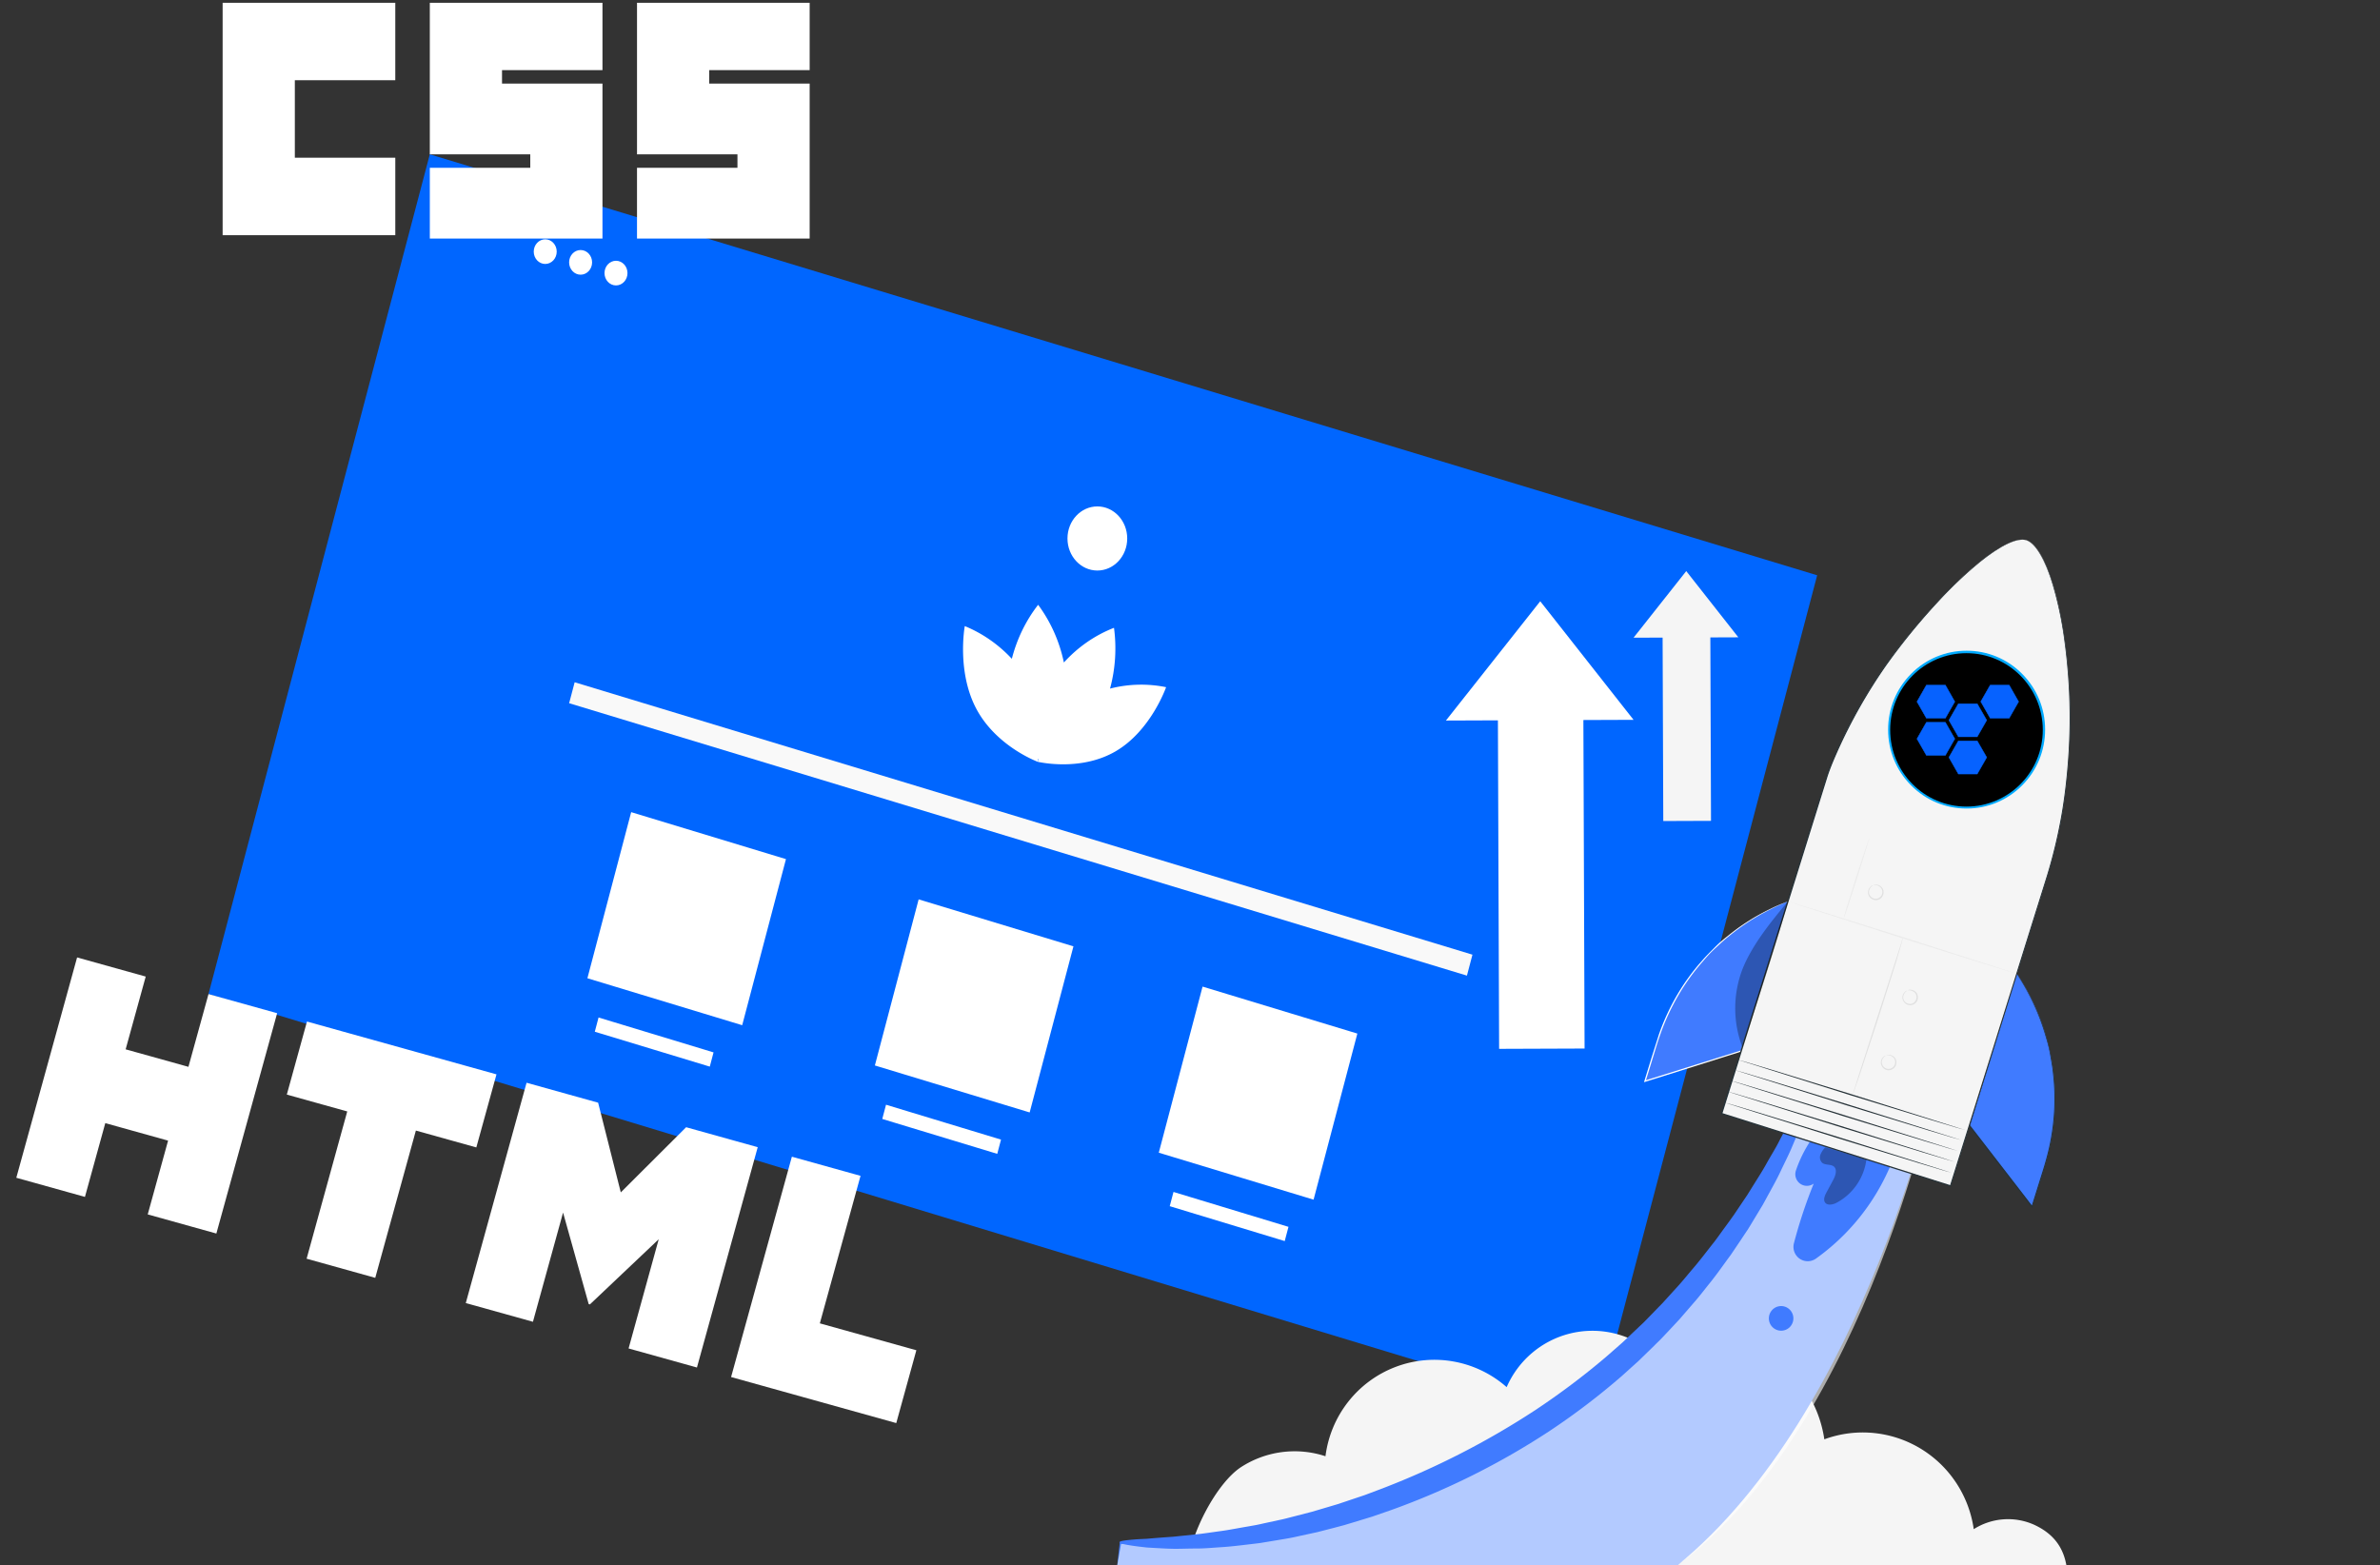 <svg xmlns="http://www.w3.org/2000/svg" xmlns:svg="http://www.w3.org/2000/svg" id="svg1025" width="995.201" height="654.481" version="1.1"><rect width="100%" height="100%" fill="#333333" stroke="none"/><style id="style933">.B{fill:#f5f5f5}.C{fill:#263238}.D{fill:#407bff}</style><path id="path935" fill="#06f" d="m 87.185,415.696 92.542,-351.158 580.127,176.035 -92.542,351.158 z"/><g id="g947" fill="#fff" transform="translate(-129.419,1.156)"><ellipse id="ellipse937" cx="357.407" cy="104.066" rx="4.805" ry="5.156"/><ellipse id="ellipse939" cx="372.202" cy="108.556" rx="4.805" ry="5.156"/><ellipse id="ellipse941" cx="386.997" cy="113.045" rx="4.805" ry="5.156"/><path id="path943" d="m 617.027,286.204 a 56.13,60.231 0 0 0 -23.443,0.594 56.03,60.123 0 0 0 1.657,-25.418 55.702,59.771 0 0 0 -20.955,14.51 55.702,59.771 0 0 0 -10.77,-24.137 56.029,60.122 0 0 0 -10.993,22.585 56.13,60.231 0 0 0 -19.682,-13.68 c 0,0 -3.499,19.095 4.925,34.764 7.498,13.946 21.903,20.472 24.982,21.74 l 0.073,0.093 0.038,-0.047 0.487,0.192 c 0,0 0.066,-0.367 0.157,-1.021 l 0.173,-0.23 0.035,0.293 c -0.242,0.609 -0.364,0.959 -0.364,0.959 0,0 0.181,0.043 0.509,0.11 l 0.011,0.062 0.106,-0.038 c 3.242,0.651 18.699,3.186 31.892,-4.482 14.823,-8.615 21.162,-26.848 21.162,-26.848 z"/><ellipse id="ellipse945" cx="588.276" cy="224.022" rx="12.492" ry="13.405"/></g><path id="path949" fill="#f9f9f9" d="m 240.295,285.301 375.414,113.917 -2.31,8.764 -375.414,-113.917 z"/><path id="path951" fill="#fff" d="m 263.927,339.62 64.727,19.641 -18.304,69.455 -64.727,-19.641 z m 120.207,36.476 64.727,19.641 -18.304,69.455 -64.727,-19.641 z m 118.719,36.476 64.727,19.641 -18.304,69.455 -64.727,-19.641 z m -252.568,12.919 48.083,14.59 -1.569,5.953 -48.083,-14.59 z m 120.206,36.476 48.083,14.59 -1.569,5.953 -48.083,-14.59 z m 120.207,36.476 48.083,14.59 -1.569,5.953 -48.083,-14.59 z M 93.095,1.156 H 165.289 V 33.553 h -42.002 v 32.397 h 42.006 v 32.395 H 93.096 Z m 86.634,0 h 72.195 V 29.327 h -42.004 v 5.634 h 42.004 v 64.794 h -72.193 v -29.583 h 42.004 v -5.634 h -42.008 V 1.156 Z m 86.636,0 h 72.195 V 29.327 h -42.004 v 5.634 h 42.004 v 64.794 h -72.195 v -29.583 h 42.004 v -5.634 h -42.002 V 1.156 Z M 32.233,400.375 l 28.699,8.001 -8.393,30.426 26.254,7.319 8.393,-30.426 28.701,8.002 -25.417,92.136 -28.699,-8.001 8.511,-30.853 -26.254,-7.319 -8.511,30.853 -28.699,-8.001 25.417,-92.136 z m 112.963,64.398 -25.262,-7.043 8.429,-30.555 79.243,22.093 -8.429,30.555 -25.278,-7.047 -16.988,61.582 -28.699,-8.001 16.988,-61.582 z m 74.987,-11.998 29.925,8.343 9.477,37.506 27.321,-27.247 29.937,8.346 -25.417,92.136 -28.582,-7.969 12.598,-45.668 -28.782,27.255 -0.495,-0.138 -10.72,-38.268 -12.598,45.668 -28.08,-7.829 z m 110.942,30.93 28.708,8.004 -17.016,61.682 40.359,11.252 -8.401,30.454 -69.069,-19.256 25.417,-92.136 z"/><path id="path953" d="m 850.486,637.571 c -8.177,-3.624 -17.612,-2.916 -25.163,1.889 -2.001,-14.061 -10.206,-26.464 -22.331,-33.756 -12.125,-7.292 -26.876,-8.695 -40.146,-3.818 -2.358,-16.122 -12.369,-30.083 -26.838,-37.429 -14.469,-7.346 -31.587,-7.157 -45.893,0.505 -9.517,-7.551 -21.978,-10.242 -33.74,-7.287 -11.762,2.955 -21.499,11.223 -26.364,22.388 -12.764,-11.238 -30.653,-14.479 -46.516,-8.427 -15.863,6.052 -27.11,20.408 -29.245,37.329 a 41.23,41.23 0 0 0 -35.406,4.61 c -10.293,6.855 -21.021,27.845 -22.031,40.204 l 367.422,1.858 c -1.232,-8.723 -5.788,-14.43 -13.748,-18.066 z" class="B"/><g id="g959" fill="#fff" transform="translate(-129.419,1.156)"><path id="path955" d="m 773.471,250.275 39.022,49.588 -78.458,0.294 z"/><path id="path957" d="m 755.746,292.159 35.739,-0.132 0.53,145.289 -35.739,0.132 z"/></g><g id="g965" class="B" transform="translate(-129.419,1.156)"><path id="path961" d="m 834.524,237.662 21.789,27.693 -43.82,0.162 z"/><path id="path963" d="m 824.626,261.054 19.96,-0.074 0.296,81.129 -19.96,0.074 z"/></g><path id="path967" d="m 468.252,644.962 c 66.519,2.754 131.129,-15.195 186.638,-52.145 54.972,-36.802 86.631,-97.581 109.409,-159.903 l 46.093,15.903 c 0,0 -29.224,140.791 -109.096,205.845 h -234.122 z" class="D"/><path id="path969" fill="#fff" d="m 468.77,645.619 c 66.519,2.754 130.611,-15.852 186.12,-52.802 54.972,-36.802 86.631,-97.581 109.409,-159.903 l 46.093,15.903 c 0,0 -29.224,147.25 -109.096,205.845 h -234.122 z" opacity=".6"/><path id="path971" d="m 759.088,449.416 c 0.343,0.122 0.202,1.472 -0.384,3.94 l -1.202,4.519 -0.849,2.854 -1.111,3.209 -2.748,7.495 -3.697,8.744 c -1.344,3.128 -3.03,6.398 -4.667,9.891 -1.637,3.493 -3.677,7.058 -5.728,10.836 l -1.566,2.864 -1.727,2.864 -3.566,5.9 -0.919,1.513 -1.01,1.493 -2.02,3.047 -4.172,6.184 c -3.03,4.062 -5.97,8.398 -9.405,12.562 -1.687,2.102 -3.344,4.296 -5.152,6.398 l -5.515,6.377 -1.404,1.625 -1.475,1.574 -2.94,3.148 -3.03,3.209 c -1.01,1.076 -2.091,2.031 -3.152,3.138 l -6.485,6.306 -6.849,6.174 a 294.62,294.62 0 0 1 -30.537,23.245 c -20.657,13.553 -42.831,24.611 -66.064,32.943 l -7.94,2.752 -7.829,2.386 -3.839,1.158 -3.818,1.016 -7.455,1.919 -7.263,1.574 c -2.374,0.559 -4.707,1.016 -7.071,1.391 l -6.778,1.127 c -1.111,0.173 -2.202,0.386 -3.293,0.528 l -3.222,0.386 c -4.263,0.498 -8.303,1.016 -12.122,1.259 -3.819,0.243 -7.465,0.599 -10.869,0.589 -3.404,-0.01 -6.556,0.152 -9.465,0.112 -2.909,-0.04 -5.566,-0.223 -7.95,-0.345 l -3.364,-0.203 -2.96,-0.345 c -1.828,-0.223 -3.364,-0.447 -4.606,-0.66 -2.485,-0.416 -3.778,-0.823 -3.758,-1.188 0.02,-0.365 1.354,-0.67 3.839,-0.934 a 109.33,109.33 0 0 1 4.596,-0.366 l 2.919,-0.142 3.323,-0.284 q 3.515,-0.284 7.788,-0.579 l 9.223,-0.955 c 3.303,-0.325 6.819,-0.894 10.546,-1.391 3.727,-0.497 7.677,-1.31 11.718,-1.98 l 3.121,-0.559 c 1.01,-0.193 2.101,-0.447 3.162,-0.68 l 6.546,-1.422 c 2.232,-0.437 4.465,-1.076 6.758,-1.655 l 7,-1.808 7.162,-2.122 3.667,-1.087 3.687,-1.239 7.526,-2.529 7.637,-2.874 a 337.08,337.08 0 0 0 63.64,-32.639 311.44,311.44 0 0 0 29.597,-22.26 l 6.697,-5.87 c 2.172,-1.98 4.253,-4.062 6.364,-5.992 1.01,-1.016 2.111,-1.95 3.101,-2.975 l 2.97,-3.047 2.95,-3.047 1.465,-1.483 1.394,-1.533 5.495,-6.042 c 1.808,-2.031 3.465,-4.062 5.162,-6.093 3.455,-3.93 6.465,-8.023 9.536,-11.861 1.505,-1.94 2.879,-3.94 4.283,-5.849 l 2.081,-2.843 1.01,-1.412 1.01,-1.422 3.748,-5.575 1.818,-2.691 1.677,-2.701 c 2.202,-3.564 4.404,-6.906 6.233,-10.216 1.829,-3.31 3.758,-6.327 5.273,-9.302 1.515,-2.975 3.03,-5.687 4.414,-8.205 1.384,-2.518 2.455,-4.915 3.536,-7.017 0.545,-1.016 1.01,-2.031 1.535,-2.975 0.525,-0.944 0.889,-1.818 1.283,-2.64 0.808,-1.635 1.525,-3.047 2.131,-4.062 1.202,-2.173 2.01,-3.27 2.354,-3.148 z m 2.545,21.661 a 54.45,54.45 0 0 0 -10.667,18.401 4.88,4.88 0 0 0 1.682,5.436 4.82,4.82 0 0 0 5.662,0.108 l 0.101,-0.071 a 201.82,201.82 0 0 0 -8.273,24.931 6.01,6.01 0 0 0 2.36,6.457 c 2.06,1.439 4.795,1.427 6.843,-0.029 18.009,-12.833 30.775,-31.798 35.931,-53.376 z" class="D"/><path id="path973" d="m 763.239,479.79 c -0.87,0.869 -1.557,1.905 -2.02,3.047 a 3.18,3.18 0 0 0 0.697,3.382 c 1.384,1.178 3.758,0.467 5.051,1.716 1.293,1.249 0.566,3.666 -0.354,5.372 l -2.909,5.413 c -0.707,1.32 -1.404,3.047 -0.485,4.225 0.919,1.178 3.091,0.853 4.576,0.102 6.95,-3.633 11.682,-10.466 12.657,-18.279 z" opacity=".3"/><path id="path975" d="m 843.344,407.171 0.273,0.396 c 15.684,23.575 19.882,53.03 11.415,80.084 l -5.303,16.969 -26.213,-33.989 z" class="D"/><path id="path977" d="m 843.344,407.171 -0.091,0.315 -0.283,0.924 -1.071,3.514 -4.041,13.151 -14.142,45.617 v -0.223 l 23.9,30.973 2.313,3.047 -0.455,0.091 q 1.596,-5.078 3.131,-10.003 c 1.01,-3.29 2.091,-6.52 2.95,-9.718 a 94.53,94.53 0 0 0 3.273,-18.807 91.38,91.38 0 0 0 -0.384,-17.264 c -0.242,-2.701 -0.768,-5.26 -1.182,-7.728 a 52.07,52.07 0 0 0 -1.697,-6.997 92.88,92.88 0 0 0 -8.233,-20.067 c -1.172,-2.275 -2.293,-3.91 -2.97,-5.078 l -1.061,-1.757 c 0,0 0.101,0.122 0.313,0.416 l 0.828,1.28 c 0.707,1.148 1.869,2.772 3.03,5.078 3.576,6.317 6.381,13.044 8.354,20.036 0.707,2.194 1.162,4.57 1.748,7.017 0.424,2.478 0.96,5.078 1.212,7.759 a 90.42,90.42 0 0 1 0.434,17.325 94.9,94.9 0 0 1 -3.253,18.919 c -0.859,3.229 -1.95,6.438 -2.95,9.729 l -3.121,10.003 -0.152,0.487 -0.313,-0.406 -2.313,-3.047 -23.88,-30.994 -0.071,-0.102 v -0.122 l 14.445,-45.749 4.132,-13.029 1.101,-3.443 0.444,-0.894 a 1.51,1.51 0 0 1 0.051,-0.254 z" class="C"/><path id="path979" d="m 747.612,376.959 -0.455,0.173 c -25.914,10.185 -45.832,31.64 -54.154,58.331 l -5.222,16.736 40.275,-12.653 z" class="D"/><path id="path981" fill="#fff" d="m 747.612,376.959 c 0,0 0,0.091 -0.081,0.284 -0.081,0.193 -0.152,0.508 -0.263,0.873 l -1.01,3.412 -3.98,12.867 -13.97,45.201 v 0.132 h -0.121 l -36.709,11.557 -3.566,1.117 -0.475,0.152 0.152,-0.487 3.03,-9.861 3.03,-9.546 a 93.88,93.88 0 0 1 7.98,-17.162 c 2.917,-4.908 6.3,-9.519 10.102,-13.77 1.727,-2.031 3.596,-3.828 5.334,-5.595 1.738,-1.767 3.546,-3.311 5.344,-4.692 5.524,-4.526 11.571,-8.366 18.011,-11.435 2.243,-1.158 4.041,-1.808 5.303,-2.336 l 1.394,-0.569 0.495,-0.162 -1.849,0.823 c -1.202,0.559 -3.03,1.239 -5.253,2.417 -6.384,3.148 -12.381,7.033 -17.87,11.577 -1.778,1.391 -3.475,3.047 -5.303,4.702 -1.828,1.655 -3.576,3.544 -5.283,5.585 a 88.48,88.48 0 0 0 -9.99,13.74 c -3.193,5.397 -5.839,11.102 -7.899,17.03 -1.101,3.047 -2.02,6.306 -3.03,9.536 l -3.03,9.871 -0.323,-0.335 3.566,-1.117 36.719,-11.516 -0.162,0.162 14.142,-44.906 4.101,-12.938 1.101,-3.453 0.293,-0.904 c 0.017,-0.086 0.041,-0.171 0.071,-0.254 z"/><path id="path983" d="m 847.334,225.901 c -7.576,-2.386 -27.658,12.907 -50.881,41.717 -22.86,28.374 -32.325,56.453 -32.325,56.453 l -44.235,141.593 37.113,11.719 21.506,6.784 37.113,11.719 40.143,-128.483 c 3.94,-12.552 6.676,-25.453 8.172,-38.529 1.537,-13.107 2.027,-26.318 1.465,-39.504 -1.838,-36.884 -10.445,-61.073 -18.031,-63.47" class="B"/><path id="path985" d="m 847.334,225.901 0.333,0.122 0.414,0.162 0.535,0.305 a 11.5,11.5 0 0 1 2.98,2.843 c 2.232,2.894 4.626,7.799 6.718,14.441 a 151.7,151.7 0 0 1 5.303,24.87 c 0.677,4.935 1.222,10.236 1.606,15.893 0.384,5.657 0.616,11.648 0.545,17.954 -0.071,6.306 -0.404,12.917 -1.01,19.803 a 215.78,215.78 0 0 1 -2.889,21.387 c -1.437,7.605 -3.292,15.125 -5.556,22.524 q -3.566,11.435 -7.344,23.57 l -33.143,106.193 -0.071,0.254 -0.253,-0.081 -47.861,-15.111 -47.871,-15.121 -0.253,-0.071 0.081,-0.254 33.214,-106.193 q 3.788,-12.125 7.364,-23.56 1.788,-5.707 3.525,-11.252 c 1.242,-3.676 2.727,-7.18 4.243,-10.592 5.667,-12.594 12.506,-24.62 20.425,-35.919 a 265.18,265.18 0 0 1 21.466,-26.16 168.54,168.54 0 0 1 18.506,-17.396 c 5.445,-4.306 10.102,-7.048 13.607,-8.195 a 11.19,11.19 0 0 1 4.041,-0.66 l 0.606,0.051 0.434,0.102 0.333,0.091 -0.343,-0.061 -0.424,-0.091 -0.606,-0.051 a 11.53,11.53 0 0 0 -4.041,0.711 c -3.435,1.168 -8.081,3.93 -13.526,8.256 a 171.19,171.19 0 0 0 -18.354,17.386 266.94,266.94 0 0 0 -21.324,26.221 c -7.887,11.289 -14.695,23.302 -20.334,35.878 -1.505,3.412 -3.03,6.916 -4.212,10.561 l -3.515,11.252 q -3.566,11.435 -7.344,23.57 l -33.152,106.213 -0.172,-0.335 47.831,15.131 47.861,15.121 -0.333,0.173 33.204,-106.182 7.364,-23.55 c 2.256,-7.39 4.104,-14.899 5.536,-22.494 1.404,-7.332 2.293,-14.471 2.919,-21.326 0.626,-6.855 0.95,-13.476 1.01,-19.782 0.06,-6.306 -0.121,-12.278 -0.505,-17.924 -0.384,-5.646 -0.909,-10.947 -1.576,-15.873 -1.043,-8.415 -2.787,-16.728 -5.212,-24.85 -2.02,-6.641 -4.414,-11.546 -6.616,-14.441 -0.801,-1.121 -1.792,-2.091 -2.929,-2.864 l -0.525,-0.315 -0.404,-0.162 z" class="C"/><path id="path987" d="m 726.894,443.221 94.944,29.369" class="B"/><path id="path989" d="m 821.838,472.59 c 0,0.142 -21.334,-6.327 -47.548,-14.43 l -47.396,-14.938 c 0.081,-0.142 21.334,6.327 47.558,14.43 z" class="C"/><path id="path991" d="m 725.136,447.385 94.944,29.359" class="B"/><path id="path993" d="m 820.06,476.744 c 0,0.142 -21.334,-6.317 -47.548,-14.42 l -47.406,-14.938 c 0,-0.142 21.324,6.317 47.548,14.43 z" class="C"/><path id="path995" d="m 723.793,451.934 94.944,29.369" class="B"/><path id="path997" d="m 818.737,481.303 c 0,0.132 -21.334,-6.327 -47.548,-14.43 l -47.396,-14.938 c 0.081,-0.142 21.324,6.317 47.548,14.43 z" class="C"/><path id="path999" d="m 722.449,456.484 94.944,29.369" class="B"/><path id="path1001" d="m 817.393,485.853 c 0,0.142 -21.334,-6.327 -47.548,-14.43 l -47.396,-14.938 c 0.081,-0.142 21.334,6.327 47.558,14.43 z" class="C"/><path id="path1003" d="m 721.116,461.044 94.944,29.359" class="B"/><path id="path1005" d="m 816.02,490.402 c -0.051,0.142 -21.334,-6.317 -47.548,-14.43 l -47.396,-14.928 c 0.081,-0.132 21.365,6.296 47.588,14.42 z" class="C"/><path id="path1007" fill="#e0e0e0" d="m 795.625,392.192 c -0.005,0.234 -0.039,0.466 -0.101,0.691 -0.061,0.467 -0.263,1.107 -0.485,1.96 l -2.071,7.109 -7.344,23.255 -7.617,23.174 -2.374,6.997 -0.677,1.899 a 3.34,3.34 0 0 1 -0.263,0.65 c 0.029,-0.235 0.084,-0.467 0.162,-0.691 l 0.586,-1.919 2.212,-7.048 7.465,-23.225 7.485,-23.205 2.243,-7.038 0.576,-1.919 c 0.054,-0.234 0.122,-0.464 0.202,-0.691 z"/><path id="path1009" fill="#ebebeb" d="m 843.344,407.171 c -0.051,0.132 -21.334,-6.449 -47.548,-14.705 l -47.396,-15.233 c 0.081,-0.173 21.324,6.438 47.548,14.695 z"/><path id="path1011" fill="#e0e0e0" d="m 788.746,441.333 a 1.36,1.36 0 0 1 0.717,-0.234 3.18,3.18 0 0 1 2.02,0.477 3.05,3.05 0 0 1 1.495,2.671 3.25,3.25 0 0 1 -2.095,3.093 3.22,3.22 0 0 1 -3.603,-0.94 3.06,3.06 0 0 1 -0.626,-3.047 3.13,3.13 0 0 1 1.202,-1.676 1.29,1.29 0 0 1 0.697,-0.305 c 0,0 -0.232,0.152 -0.566,0.467 a 3.19,3.19 0 0 0 -1.01,1.615 2.7,2.7 0 0 0 0.626,2.569 2.76,2.76 0 0 0 3.061,0.783 c 1.083,-0.407 1.8,-1.449 1.798,-2.611 0.034,-0.942 -0.426,-1.832 -1.212,-2.346 a 3.2,3.2 0 0 0 -1.788,-0.579 c -0.485,0.03 -0.717,0.112 -0.717,0.061 z m 9.02,-27.206 a 1.31,1.31 0 0 1 0.717,-0.234 3.21,3.21 0 0 1 2.02,0.477 3.05,3.05 0 0 1 1.485,2.671 3.25,3.25 0 0 1 -2.095,3.093 3.22,3.22 0 0 1 -3.603,-0.94 3.06,3.06 0 0 1 -0.626,-3.047 3.21,3.21 0 0 1 1.162,-1.615 1.32,1.32 0 0 1 0.697,-0.294 c 0,0 -0.222,0.152 -0.566,0.457 a 3.27,3.27 0 0 0 -1.01,1.625 2.67,2.67 0 0 0 0.616,2.569 3.02,3.02 0 0 0 3.03,0.782 c 1.054,-0.449 1.755,-1.47 1.798,-2.62 0.039,-0.938 -0.418,-1.826 -1.202,-2.336 a 3.34,3.34 0 0 0 -1.798,-0.589 c -0.354,-0.03 -0.616,0.051 -0.626,0 z m -14.384,-43.942 a 1.36,1.36 0 0 1 0.717,-0.234 3.18,3.18 0 0 1 2.02,0.477 3.05,3.05 0 0 1 1.495,2.671 3.25,3.25 0 0 1 -2.095,3.093 3.22,3.22 0 0 1 -3.603,-0.94 3.06,3.06 0 0 1 -0.626,-3.047 3.13,3.13 0 0 1 1.202,-1.676 1.29,1.29 0 0 1 0.697,-0.305 c 0,0 -0.222,0.152 -0.566,0.457 -0.49,0.428 -0.842,0.994 -1.01,1.625 a 2.7,2.7 0 0 0 0.626,2.569 2.76,2.76 0 0 0 3.061,0.783 c 1.083,-0.407 1.8,-1.449 1.798,-2.611 0.034,-0.942 -0.426,-1.832 -1.212,-2.346 a 3.2,3.2 0 0 0 -1.788,-0.579 c -0.404,0.03 -0.707,0.112 -0.717,0.061 z"/><path id="path1013" fill="#ebebeb" d="m 781.806,349.804 c 0.131,0 -2.212,7.809 -5.233,17.345 -3.021,9.536 -5.596,17.264 -5.738,17.193 -0.142,-0.071 2.202,-7.809 5.233,-17.355 z"/><path id="path1015" d="m 728.571,437.89 c 0,0 13.768,-40.793 19.041,-60.931 -6.96,8.368 -14.809,17.975 -18.9,28.069 a 45.74,45.74 0 0 0 -0.141,32.862 z" opacity=".3"/><path id="path1017" d="m 743.642,546.296 a 5.15,5.15 0 0 0 -3.875,6.071 c 0.57,2.747 3.223,4.53 5.966,4.008 2.743,-0.522 4.565,-3.155 4.097,-5.922 -0.468,-2.767 -3.053,-4.647 -5.814,-4.228" class="D"/><path id="path1019" fill="#0af" d="m 845.556,281.776 c -6.201,-6.234 -14.445,-9.667 -23.214,-9.667 -8.769,0 -17.013,3.433 -23.214,9.667 -6.201,6.234 -9.616,14.522 -9.616,23.338 0,8.816 3.415,17.104 9.616,23.338 6.201,6.234 14.445,9.667 23.214,9.667 8.769,0 17.013,-3.433 23.214,-9.667 6.201,-6.234 9.616,-14.522 9.616,-23.338 0,-8.816 -3.415,-17.104 -9.616,-23.338 z m -23.214,53.712 c -16.66,0 -30.214,-13.626 -30.214,-30.375 0,-16.749 13.554,-30.375 30.214,-30.375 16.66,0 30.214,13.626 30.214,30.375 0,16.749 -13.554,30.375 -30.214,30.375 z"/><ellipse id="ellipse1021" cx="822.286" cy="305.22" rx="31.906" ry="32.075"/><path id="path1023" fill="#0662ff" stroke="#06f" stroke-width=".177" d="m 813.462,302.041 h -7.932 l -3.944,6.92 3.944,6.911 h 7.932 l 3.944,-6.911 z m 5.43,-7.762 -3.953,6.911 3.953,6.92 h 7.889 l 3.979,-6.92 -3.979,-6.911 z m -3.953,22.443 3.953,6.946 h 7.889 l 3.979,-6.946 -3.979,-6.911 h -7.889 z m 2.468,-23.293 -3.944,-6.946 h -7.932 l -3.944,6.946 3.944,6.911 h 7.932 z m 10.86,-0.035 3.944,6.946 h 7.932 l 3.944,-6.911 -3.944,-6.946 h -7.932 z"/></svg>